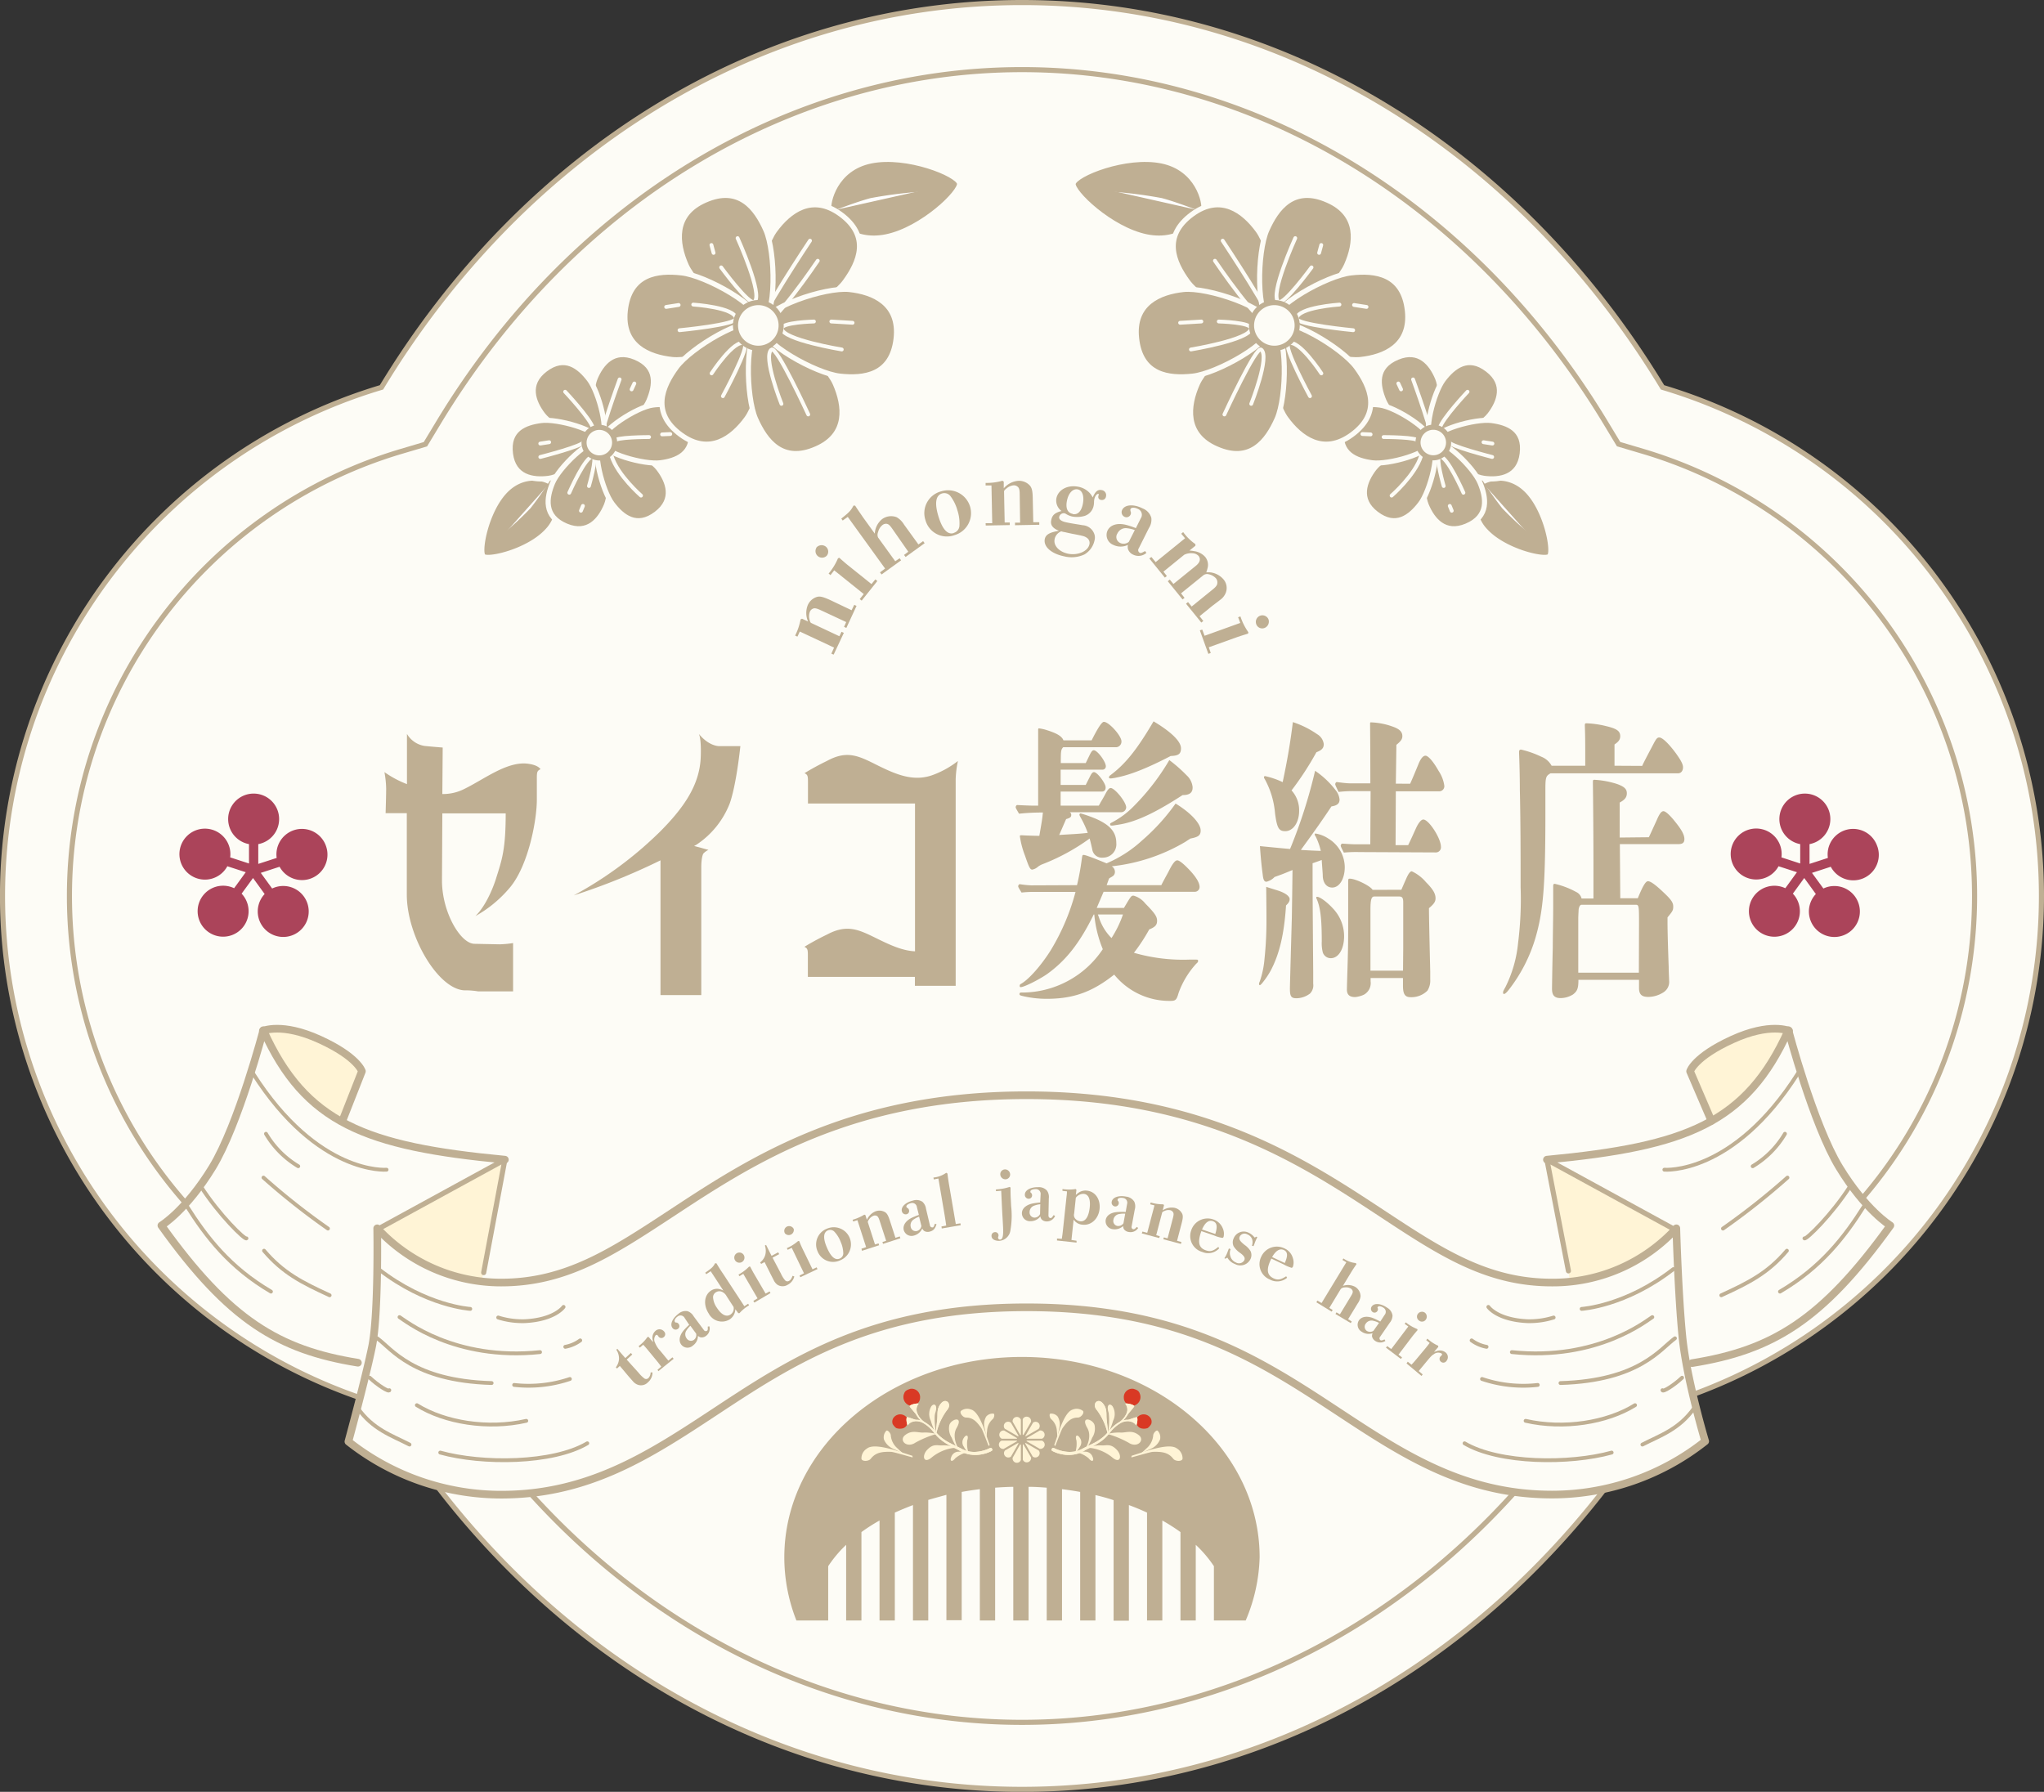 <svg xmlns="http://www.w3.org/2000/svg" viewBox="0 0 401 351.57"><rect x="0" y="0" width="401" height="351.57" fill="#333333" stroke="none"/><defs><style>.cls-1,.cls-5,.cls-7{fill:#fdfcf6;}.cls-1,.cls-10,.cls-3,.cls-5,.cls-8,.cls-9{stroke:#bfaf93;}.cls-1{stroke-miterlimit:10;}.cls-11,.cls-2{fill:#bfaf93;}.cls-2,.cls-4{stroke:#fdfcf6;}.cls-10,.cls-2,.cls-3,.cls-4,.cls-5,.cls-8,.cls-9{stroke-linecap:round;stroke-linejoin:round;}.cls-3{fill:#fff;}.cls-10,.cls-3,.cls-4{stroke-width:0.75px;}.cls-10,.cls-4,.cls-8,.cls-9{fill:none;}.cls-6{fill:#fff4d6;}.cls-8{stroke-width:1.5px;}.cls-12{fill:#d93924;}.cls-13{fill:#ab445a;}</style></defs><g id="レイヤー_2" data-name="レイヤー 2"><g id="レイヤー_1-2" data-name="レイヤー 1"><path class="cls-1" d="M400.5,175.78A104.17,104.17,0,0,0,326.16,76C298.56,30.39,252.58.5,200.5.5S102.44,30.39,74.84,76a104.15,104.15,0,0,0,0,199.59c27.6,45.6,73.58,75.49,125.66,75.49s98.06-29.89,125.66-75.49A104.18,104.18,0,0,0,400.5,175.78Z"/><path class="cls-1" d="M200.5,337.93c-45.44,0-88.21-25.86-114.42-69.16l-2.62-4.34L78.6,263a91,91,0,0,1,0-174.4l4.86-1.44,2.62-4.34c26.21-43.31,69-69.16,114.42-69.16S288.71,39.49,314.92,82.8l2.62,4.34,4.86,1.44a91,91,0,0,1,0,174.4l-4.86,1.45-2.62,4.34C288.71,312.07,245.93,337.93,200.5,337.93Z"/><path class="cls-2" d="M291.45,104.22a7.46,7.46,0,0,1-.82-9.46c.94-.86,5.49-2.26,9.17,1.71s5.11,11.81,4.17,12.68S295.13,108.19,291.45,104.22Z"/><path class="cls-3" d="M300.57,105.61a64.93,64.93,0,0,1-6.16-5.66,71.63,71.63,0,0,1-4.14-5.9"/><path class="cls-2" d="M227.93,31.58c7.08,1.44,8.53,8.12,8.23,9.61-.34,1.66-4.18,6.72-11.26,5.27S210.2,37.64,210.54,36C210.91,34.14,220.86,30.14,227.93,31.58Z"/><path class="cls-3" d="M217,37.16A88.18,88.18,0,0,1,228,38.5c3.31.86,9.07,3.18,9.07,3.18"/><path class="cls-2" d="M271.48,78.6c1.21,2.91,7.23,8.88,9.32,8s2.44-9.49,1.23-12.4-3.61-5.87-7.88-4.09C269.62,72,270.27,75.68,271.48,78.6Z"/><path class="cls-2" d="M283.18,74.45c-1.92,2.51-4.08,10.7-2.28,12.08s9.44-2.62,11.36-5.13,3.27-6.07-.41-8.88C288,69.54,285.1,71.94,283.18,74.45Z"/><path class="cls-2" d="M292.62,82.51c-3.13-.41-11.31,1.82-11.6,4.07s7,6.86,10.12,7.27,6.89-.2,7.49-4.79C299.26,84.2,295.75,82.92,292.62,82.51Z"/><path class="cls-2" d="M290.36,94.72c-1.21-2.92-7.23-8.88-9.32-8s-2.45,9.48-1.23,12.4,3.61,5.86,7.88,4.09C292.22,101.32,291.57,97.63,290.36,94.72Z"/><path class="cls-2" d="M278.66,98.86c1.92-2.5,4.08-10.7,2.28-12.07s-9.44,2.62-11.36,5.13-3.27,6.06.4,8.87C273.87,103.77,276.74,101.37,278.66,98.86Z"/><path class="cls-2" d="M269.22,90.8c3.13.41,11.3-1.82,11.6-4.06s-7-6.86-10.12-7.27-6.89.2-7.49,4.79C262.58,89.11,266.09,90.39,269.22,90.8Z"/><path class="cls-4" d="M277.22,74.44s4.4,12,3.58,12.17"/><path class="cls-4" d="M282.45,84c.45-1.82,5.46-7.14,5.46-7.14"/><path class="cls-4" d="M292.74,89.66s-8.77-2.23-8.49-3"/><path class="cls-4" d="M283.23,95.36s-1.63-5.65-.81-5.79c1.46-.26,4.68,7.11,4.68,7.11"/><path class="cls-4" d="M278.77,89.52c-1.2,3.76-5.76,7.72-5.76,7.72"/><path class="cls-4" d="M271.44,85.75s7,0,6.68.79"/><line class="cls-4" x1="268.89" y1="85.23" x2="267.28" y2="85.16"/><line class="cls-4" x1="292.79" y1="87.03" x2="291.04" y2="86.76"/><line class="cls-4" x1="284.81" y1="100.21" x2="284.42" y2="99.26"/><line class="cls-4" x1="274.87" y1="76.4" x2="274.33" y2="75.24"/><path class="cls-5" d="M278.43,88A3,3,0,1,0,280,84.07,3,3,0,0,0,278.43,88Z"/><path class="cls-2" d="M233,55.27c2.78,3.81,13.62,10.37,16.36,8.37s.22-14.64-2.57-18.45-7.31-7.25-12.89-3.17C228,46.34,230.21,51.46,233,55.27Z"/><path class="cls-2" d="M248.53,45.14c-1.9,4.32-2.16,17,.94,18.35s12.78-7.13,14.69-11.44,2.62-10-3.7-12.76C253.76,36.33,250.44,40.83,248.53,45.14Z"/><path class="cls-2" d="M265.08,53.54c-4.69.5-15.79,6.61-15.42,10s12.56,7.51,17.25,7,9.94-2.71,9.2-9.58C275.32,53.66,269.77,53,265.08,53.54Z"/><path class="cls-2" d="M266.08,72.06c-2.78-3.81-13.62-10.36-16.35-8.36s-.22,14.63,2.56,18.44,7.31,7.25,12.9,3.17C271.1,81,268.87,75.87,266.08,72.06Z"/><path class="cls-2" d="M250.54,82.2c1.91-4.32,2.17-17-.93-18.35S236.82,71,234.91,75.29s-2.62,10,3.71,12.75C245.31,91,248.63,86.51,250.54,82.2Z"/><path class="cls-2" d="M234,73.8c4.69-.51,15.79-6.61,15.43-10s-12.57-7.51-17.26-7-9.94,2.7-9.19,9.58C223.75,73.68,229.3,74.31,234,73.8Z"/><path class="cls-4" d="M239.87,47.22s10.62,15.92,9.48,16.42c-2,.88-11-12.48-11-12.48"/><path class="cls-4" d="M257.3,52.46s-5.48,7.49-6.49,6.75c-1.78-1.31,3.3-12.49,3.3-12.49"/><path class="cls-4" d="M265.47,64.79s-11.23-1.07-11.09-2.31c.24-2.19,8.4-2.72,8.4-2.72"/><path class="cls-4" d="M257,77.73s-5.35-9.86-4.21-10.36c2-.89,6.44,5.89,6.44,5.89"/><path class="cls-4" d="M240.21,81.32s6.2-13.48,7.2-12.74c1.78,1.31-1.94,10.66-1.94,10.66"/><path class="cls-4" d="M239.1,63.08s6.47.16,6.33,1.4c-.24,2.2-11.79,4.09-11.79,4.09"/><line class="cls-4" x1="235.69" y1="63.08" x2="231.52" y2="63.33"/><line class="cls-4" x1="265.64" y1="59.84" x2="268.09" y2="60.22"/><line class="cls-4" x1="259.21" y1="48.07" x2="258.79" y2="49.62"/><path class="cls-5" d="M246.38,66.48a4.48,4.48,0,1,0,1-6.26A4.49,4.49,0,0,0,246.38,66.48Z"/><path class="cls-2" d="M107.33,104.22a7.46,7.46,0,0,0,.82-9.46c-.94-.86-5.49-2.26-9.17,1.71s-5.11,11.81-4.17,12.68S103.65,108.19,107.33,104.22Z"/><path class="cls-3" d="M98.21,105.61a64.93,64.93,0,0,0,6.16-5.66,71.63,71.63,0,0,0,4.14-5.9"/><path class="cls-2" d="M170.85,31.58c-7.08,1.44-8.53,8.12-8.23,9.61.34,1.66,4.18,6.72,11.26,5.27s14.7-8.82,14.36-10.49C187.87,34.14,177.92,30.14,170.85,31.58Z"/><path class="cls-3" d="M181.81,37.16a88.18,88.18,0,0,0-11.07,1.34c-3.31.86-9.07,3.18-9.07,3.18"/><path class="cls-2" d="M127.3,78.6c-1.21,2.91-7.23,8.88-9.32,8s-2.45-9.49-1.23-12.4,3.61-5.87,7.88-4.09C129.16,72,128.51,75.68,127.3,78.6Z"/><path class="cls-2" d="M115.6,74.45c1.92,2.51,4.08,10.7,2.28,12.08s-9.44-2.62-11.36-5.13-3.27-6.07.4-8.88C110.81,69.54,113.68,71.94,115.6,74.45Z"/><path class="cls-2" d="M106.16,82.51c3.13-.41,11.3,1.82,11.6,4.07s-7,6.86-10.12,7.27-6.89-.2-7.49-4.79C99.52,84.2,103,82.92,106.16,82.51Z"/><path class="cls-2" d="M108.42,94.72c1.21-2.92,7.23-8.88,9.32-8s2.45,9.48,1.23,12.4-3.61,5.86-7.88,4.09C106.56,101.32,107.21,97.63,108.42,94.72Z"/><path class="cls-2" d="M120.12,98.86c-1.92-2.5-4.08-10.7-2.28-12.07s9.44,2.62,11.36,5.13,3.27,6.06-.41,8.87C124.9,103.77,122,101.37,120.12,98.86Z"/><path class="cls-2" d="M129.56,90.8c-3.13.41-11.31-1.82-11.6-4.06s7-6.86,10.12-7.27,6.89.2,7.49,4.79C136.2,89.11,132.69,90.39,129.56,90.8Z"/><path class="cls-4" d="M121.56,74.44s-4.41,12-3.58,12.17"/><path class="cls-4" d="M116.33,84c-.45-1.82-5.46-7.14-5.46-7.14"/><path class="cls-4" d="M106,89.66s8.77-2.23,8.48-3"/><path class="cls-4" d="M115.54,95.36s1.64-5.65.82-5.79c-1.46-.26-4.68,7.11-4.68,7.11"/><path class="cls-4" d="M120,89.52c1.2,3.76,5.76,7.72,5.76,7.72"/><path class="cls-4" d="M127.34,85.75s-7,0-6.68.79"/><line class="cls-4" x1="129.89" y1="85.23" x2="131.5" y2="85.16"/><line class="cls-4" x1="105.99" y1="87.03" x2="107.74" y2="86.76"/><line class="cls-4" x1="113.97" y1="100.21" x2="114.36" y2="99.26"/><line class="cls-4" x1="123.91" y1="76.4" x2="124.45" y2="75.24"/><path class="cls-5" d="M120.35,88a3,3,0,1,1-1.61-3.92A3,3,0,0,1,120.35,88Z"/><path class="cls-2" d="M165.79,55.27c-2.78,3.81-13.62,10.37-16.36,8.37S149.21,49,152,45.19s7.31-7.25,12.89-3.17C170.8,46.34,168.57,51.46,165.79,55.27Z"/><path class="cls-2" d="M150.25,45.14c1.9,4.32,2.16,17-.94,18.35s-12.78-7.13-14.69-11.44-2.62-10,3.7-12.76C145,36.33,148.34,40.83,150.25,45.14Z"/><path class="cls-2" d="M133.7,53.54c4.69.5,15.79,6.61,15.42,10s-12.56,7.51-17.25,7-9.94-2.71-9.2-9.58C123.46,53.66,129,53,133.7,53.54Z"/><path class="cls-2" d="M132.7,72.06c2.78-3.81,13.62-10.36,16.35-8.36s.22,14.63-2.56,18.44-7.31,7.25-12.9,3.17C127.68,81,129.91,75.87,132.7,72.06Z"/><path class="cls-2" d="M148.24,82.2c-1.91-4.32-2.17-17,.93-18.35S162,71,163.87,75.29s2.62,10-3.71,12.75C153.47,91,150.15,86.51,148.24,82.2Z"/><path class="cls-2" d="M164.79,73.8c-4.69-.51-15.79-6.61-15.43-10s12.57-7.51,17.26-7,9.93,2.7,9.19,9.58C175,73.68,169.48,74.31,164.79,73.8Z"/><path class="cls-4" d="M158.91,47.22s-10.62,15.92-9.48,16.42c2,.88,11-12.48,11-12.48"/><path class="cls-4" d="M141.48,52.46S147,60,148,59.21c1.77-1.31-3.3-12.49-3.3-12.49"/><path class="cls-4" d="M133.31,64.79s11.23-1.07,11.09-2.31c-.24-2.19-8.4-2.72-8.4-2.72"/><path class="cls-4" d="M141.82,77.73s5.36-9.86,4.21-10.36c-2-.89-6.43,5.89-6.43,5.89"/><path class="cls-4" d="M158.57,81.32s-6.2-13.48-7.21-12.74c-1.77,1.31,1.95,10.66,1.95,10.66"/><path class="cls-4" d="M159.68,63.08s-6.47.16-6.33,1.4c.24,2.2,11.79,4.09,11.79,4.09"/><line class="cls-4" x1="163.09" y1="63.08" x2="167.26" y2="63.33"/><line class="cls-4" x1="133.14" y1="59.84" x2="130.69" y2="60.22"/><line class="cls-4" x1="139.57" y1="48.07" x2="139.99" y2="49.62"/><path class="cls-5" d="M152.4,66.48a4.48,4.48,0,1,1-1-6.26A4.49,4.49,0,0,1,152.4,66.48Z"/><path class="cls-6" d="M65.79,222.66,71,210.19s-.83-2.83-8.27-6.23-11.16-1.7-11.16-1.7,1.54,7.19,6,12C62.58,219.73,65.79,222.66,65.79,222.66Z"/><path class="cls-7" d="M51.66,202.13s-4.85,18.48-10,26.92-10,11.4-10,11.4C48,263.26,59,266.91,82.13,268.7l16.92-41.17C71.74,224.94,59.88,220.38,51.66,202.13Z"/><polygon class="cls-6" points="74.03 241.21 79.03 283.33 87.39 288.7 99.05 227.53 74.03 241.21"/><path class="cls-6" d="M336.74,222.66l-5.17-12.47s.83-2.83,8.27-6.23,11.15-1.7,11.15-1.7-1.53,7.19-6,12C340,219.73,336.74,222.66,336.74,222.66Z"/><path class="cls-7" d="M350.86,202.13s4.86,18.48,10,26.92,10,11.4,10,11.4c-16.43,22.81-27.38,26.46-50.54,28.25l-16.92-41.17C330.79,224.94,342.65,220.38,350.86,202.13Z"/><polygon class="cls-6" points="328.5 241.21 323.49 283.33 315.14 288.7 303.48 227.53 328.5 241.21"/><path class="cls-7" d="M304.48,293.24c-17.24,0-29.24-7.9-41.93-16.26-15.3-10.07-31.12-20.48-61.14-20.48S155.57,266.91,140.27,277c-12.69,8.36-24.69,16.26-41.92,16.26a48.39,48.39,0,0,1-30-10.42S71.71,270.5,73,264.17,74,241,74,241a33.06,33.06,0,0,0,24.33,10.64c12.75,0,21.81-6,33.29-13.53,15.71-10.34,35.26-23.22,69.77-23.22s54.06,12.88,69.77,23.22c11.48,7.56,20.54,13.53,33.3,13.53A32.86,32.86,0,0,0,328.87,241s.36,13,1.2,21.36,4.46,20.42,4.46,20.42A48.42,48.42,0,0,1,304.48,293.24Z"/><path class="cls-8" d="M67.17,219.92,71,210.19s-.83-2.83-8.27-6.23-11.16-1.7-11.16-1.7"/><path class="cls-8" d="M99.05,227.53c-27.31-2.59-39.17-7.15-47.39-25.4,0,0-4.85,18.48-10,26.92s-10,11.4-10,11.4C44.92,259,54.64,264.86,70.22,267.37"/><polyline class="cls-9" points="94.89 249.69 99.05 227.53 74.03 241.21"/><path class="cls-8" d="M335.75,219.92l-4.18-9.73s.83-2.83,8.27-6.23,11.15-1.7,11.15-1.7"/><path class="cls-8" d="M303.48,227.53c27.31-2.59,39.17-7.15,47.38-25.4,0,0,4.86,18.48,10,26.92s10,11.4,10,11.4c-13.41,18.63-23.17,24.48-38.91,27"/><polyline class="cls-9" points="307.7 249.35 303.48 227.53 328.5 241.21"/><path class="cls-8" d="M304.48,293.24c-17.24,0-29.24-7.9-41.93-16.26-15.3-10.07-31.12-20.48-61.14-20.48S155.57,266.91,140.27,277c-12.69,8.36-24.69,16.26-41.92,16.26a48.39,48.39,0,0,1-30-10.42S71.71,270.5,73,264.17,74,241,74,241a33.06,33.06,0,0,0,24.33,10.64c12.75,0,21.81-6,33.29-13.53,15.71-10.34,35.26-23.22,69.77-23.22s54.06,12.88,69.77,23.22c11.48,7.56,20.54,13.53,33.3,13.53A32.86,32.86,0,0,0,328.87,241s.36,13,1.2,21.36,4.46,20.42,4.46,20.42A48.42,48.42,0,0,1,304.48,293.24Z"/><path class="cls-10" d="M51.8,245.39c3.71,4.36,7.39,6.24,12.87,8.75"/><path class="cls-10" d="M39.35,232.7c3.65,5.7,8.71,10.6,9,10.27"/><path class="cls-10" d="M49.61,210.57c12.77,20.08,26.23,18.93,26.23,18.93"/><path class="cls-10" d="M51.69,231.05a137.35,137.35,0,0,0,12.65,10"/><path class="cls-10" d="M52.18,222.45a18.23,18.23,0,0,0,6.33,6.37"/><path class="cls-10" d="M36.61,236.58c3.88,6.15,8.44,12.08,16.55,16.84"/><path class="cls-10" d="M86.37,285c8.21,2.28,22.06,2.19,28.85-1.82"/><path class="cls-10" d="M97.74,258.5a15.82,15.82,0,0,0,5.2.72c5.91-.29,7.62-2.8,7.62-2.8"/><path class="cls-10" d="M100.87,271.73a25.32,25.32,0,0,0,10.93-1.17"/><path class="cls-10" d="M110.9,264.25a7.11,7.11,0,0,0,2.93-1.26"/><path class="cls-10" d="M81.78,275.7c5.5,3.41,13.94,4.78,21.47,3.07"/><path class="cls-10" d="M72.53,270.31c1.57,1.48,3.78,2.88,3.85,2.45"/><path class="cls-10" d="M74.26,249c9.36,7.3,18,7.81,18,7.81"/><path class="cls-10" d="M74,262.58c2.86,2.05,6.94,8.32,22.45,8.78"/><path class="cls-10" d="M78.38,258.42c1,.58,10.75,8.62,27.57,6.87"/><path class="cls-10" d="M70.15,276.23c3,4.25,6.72,5.41,10.19,7.2"/><path class="cls-10" d="M316.18,285c-8.21,2.28-22.06,2.19-28.86-1.82"/><path class="cls-10" d="M304.8,258.5a15.79,15.79,0,0,1-5.19.72c-5.91-.29-7.62-2.8-7.62-2.8"/><path class="cls-10" d="M301.68,271.73a25.28,25.28,0,0,1-10.93-1.17"/><path class="cls-10" d="M291.64,264.25a7.11,7.11,0,0,1-2.93-1.26"/><path class="cls-10" d="M320.77,275.7c-5.5,3.41-13.94,4.78-21.47,3.07"/><path class="cls-10" d="M330,270.31c-1.57,1.48-3.79,2.88-3.85,2.45"/><path class="cls-10" d="M328.29,249c-9.36,7.3-18,7.81-18,7.81"/><path class="cls-10" d="M328.6,262.58c-2.86,2.05-7,8.32-22.46,8.78"/><path class="cls-10" d="M324.16,258.42c-1,.58-10.75,8.62-27.56,6.87"/><path class="cls-10" d="M332.4,276.23c-3,4.25-6.72,5.41-10.19,7.2"/><path class="cls-10" d="M350.56,245.39c-3.71,4.36-7.39,6.24-12.87,8.75"/><path class="cls-10" d="M363,232.7c-3.65,5.7-8.72,10.6-9,10.27"/><path class="cls-10" d="M352.75,210.57C340,230.65,326.52,229.5,326.52,229.5"/><path class="cls-10" d="M350.67,231.05a138.7,138.7,0,0,1-12.65,10"/><path class="cls-10" d="M350.18,222.45a18.23,18.23,0,0,1-6.33,6.37"/><path class="cls-10" d="M365.75,236.58c-3.88,6.15-8.44,12.08-16.55,16.84"/><path class="cls-11" d="M79.84,144a4.91,4.91,0,0,0,3.47,2.36s2.07.2,3.54.31l-.07,9.12a9.21,9.21,0,0,0,4.32-1c3.78-1.85,7.9-5.08,11.81-5,0,0,2.41.06,3.13,1.13-.65.31-.72.57-.72,1.7h0v4.25c0,4.15-1.67,12.82-5.17,17.13a24.16,24.16,0,0,1-6.88,5.74c2.56-2.51,4-7.23,4-7.23,1.19-3.79,1.94-5.74,1.94-12.92H86.78l-.07,13.18c0,6.2,3.61,12.36,6.36,12.41l4.94.1a19.76,19.76,0,0,0,2.65-.25v9.48H93.79a14.52,14.52,0,0,0-2.62-.2c-5.21-.16-11.36-10.62-11.36-18.77v-16H75.65c.11-3.49.11-4.82.11-4.82a19.72,19.72,0,0,0-.34-3.23,20.17,20.17,0,0,0,4.42,2.36Z"/><path class="cls-11" d="M141,146.39h4.25c-.95,8.61-2.14,11.38-2.14,11.38a17.18,17.18,0,0,1-6.46,7.95,4.3,4.3,0,0,1-.48.26l2.82.77a3.2,3.2,0,0,0-1,.72s-.41.56-.41,2.77v25h-8V168.8a125.84,125.84,0,0,1-17,6.87,74.91,74.91,0,0,0,16.87-12.46c5-5,7.66-9.28,8-14.21,0,0,.24-3.74-.34-5C139.06,146.39,141,146.39,141,146.39Z"/><path class="cls-11" d="M172.2,150.18c3.74,1.85,7.18,3.29,11,1.8a18.2,18.2,0,0,0,4.73-2.67,20.13,20.13,0,0,0-.44,3.54c0,.41,0,.77,0,1.08v39.49h-8v-1.75h-21v-3.38c0-1.85.07-2.16-.68-2.52,2.15-1.33,4.42-2.4,4.42-2.4,4.05-2.16,6.33-.93,10,.87,2.52,1.23,4.86,2.3,7.28,2.41v-29h-21v-3.38c0-1.9.07-2.21-.68-2.57,2.15-1.33,4.42-2.41,4.42-2.41C166.24,147.11,168.52,148.34,172.2,150.18Z"/><path class="cls-11" d="M215.55,158.07a3.91,3.91,0,0,0,.34-.59c.35-.58.66-1.11,1-1.76.5-.94.78-1.11,1-1.11.81,0,3.05,2.75,3.05,3.81a1,1,0,0,1-1.08.94h-10a.58.58,0,0,1,.3.53c0,.41-.19.58-1,.82-.16.35-.16.35-1.36,3.11l3-.18c.89-.06,1.71-.12,2.6-.23a19.63,19.63,0,0,0-1.32-2.88c-.27-.47-.31-.58-.31-.7a.26.26,0,0,1,.23-.24,26.81,26.81,0,0,1,3,1.06c2.79,1.23,4,2.64,4,4.75a2.61,2.61,0,0,1-2.59,2.87,1.91,1.91,0,0,1-2.13-1.64c-.2-.94-.43-1.82-.51-2.11a40.7,40.7,0,0,1-9.4,5.1,3.75,3.75,0,0,0-.78.47,2.27,2.27,0,0,1-1.08.53c-.43,0-.66-.53-1.43-2.76a17.09,17.09,0,0,1-1-3.81c0-.12.08-.17.31-.17l1,.05c1.82.06,1.82.06,2.51.06.55-3.16.55-3.16.7-4.57a43.13,43.13,0,0,0-4.68.23c-.62-1.05-.66-1.17-.66-1.29s.12-.41.31-.41c1.12.06,2.52.12,3.21.12h.89v-5.75c0-5.86,0-7.8,0-9,0-.3,0-.41.16-.41a8,8,0,0,1,1.55.35c1.89.59,2.94,1.17,3.25,2h5.53c1.2-2.4,2-3.63,2.4-3.63,1,0,3.45,2.75,3.45,3.81a1.11,1.11,0,0,1-1,1.17H208.58c-.43.47-.47.7-.47,3.11H213l.66-1.35c.42-.88.62-1.17.93-1.17.69,0,2.36,2.23,2.36,3.16a.65.65,0,0,1-.7.65h-8.17v3H213c.39-.76.62-1.23.89-1.76s.47-.76.74-.76c.62,0,2.28,2.17,2.28,3,0,.53-.27.82-.74.82h-8.09v2.76Zm-4.26,15.6a48,48,0,0,0,.89-4.75c.15-1.12.15-1.18.42-1.18s1.2.3,4.49,1.65a24.3,24.3,0,0,0,7-4.52,40.12,40.12,0,0,0,6.54-7.21c3,1.82,4.92,3.93,4.92,5.28,0,.94-.43,1.29-2,1.58-.46.29-.81.53-1,.65a35.78,35.78,0,0,1-14.44,4.8,1.28,1.28,0,0,1,.62,1.12,1,1,0,0,1-.42.82c-.12.06-.27.18-.39.24a1.58,1.58,0,0,0-.35.23l-.46,1.29h10.72c.27-.53.27-.53.58-1.11.5-.94.62-1.12.89-1.65.73-1.46,1.24-2.11,1.66-2.11s1.36.76,2.71,2.23c1.09,1.23,1.67,2.23,1.67,3a.94.94,0,0,1-.85.94H216.51c-1,2.35-1,2.35-1.35,3.17h5.34c1.43-2.41,1.43-2.41,1.9-2.41a4.49,4.49,0,0,1,2.28,1.53c1.9,1.93,2.32,2.58,2.32,3.4s-.38,1.23-1.54,1.7a35.11,35.11,0,0,1-3,4.58,34.75,34.75,0,0,0,10.88,1.34h1.16c.47,0,.54,0,.54.24s0,.23-.38.59a16.91,16.91,0,0,0-3.45,5.74c-.38,1.35-.58,1.53-1.62,1.53a13.93,13.93,0,0,1-11-5.16c-4.29,3.4-8,4.75-13.23,4.75a20.34,20.34,0,0,1-4.92-.59c-.39-.12-.43-.17-.43-.35a.27.27,0,0,1,.28-.29h.23a19.06,19.06,0,0,0,15.83-8.51,23.35,23.35,0,0,1-1.67-6.8h-.11c-2.75,5.63-5.5,9.09-9.21,11.73-1.63,1.11-4.46,2.52-5.11,2.52-.12,0-.2-.06-.2-.23s0-.3.35-.47c1.55-.94,3.87-3.58,5.69-6.46A43.42,43.42,0,0,0,211,175H203.2a21.7,21.7,0,0,0-2.79.12c-.62-1-.66-1.12-.66-1.23s.12-.41.31-.41a20.28,20.28,0,0,0,2.21.23Zm4.1,5.75.31.88a10,10,0,0,0,2.36,3.75,21.27,21.27,0,0,0,2.25-4.63Zm14.28-31.09c-4.64,2.41-7.93,3.7-10.6,4.22a5.08,5.08,0,0,1-.66.12,2.37,2.37,0,0,1-.5.06c-.23,0-.35-.06-.35-.18a.5.5,0,0,1,.23-.41c2.9-2.17,5.15-4.86,8.52-10.61,3.44,2.05,5.38,3.93,5.38,5.28C231.69,147.92,231.22,148.27,229.67,148.33ZM232,156c-5.42,3.52-9.18,5.28-12.55,5.8l-.77.12a2.71,2.71,0,0,1-.58.06c-.23,0-.31-.06-.31-.23s0-.18.19-.3a17,17,0,0,0,4.57-3.4,45,45,0,0,0,6.85-8.92,28.76,28.76,0,0,1,3.41,3,3.6,3.6,0,0,1,1.16,2.29C234,155.43,233.51,156,232,156Z"/><path class="cls-11" d="M252.3,177.65c-.37,5.63-1.28,9.5-3,12.77a15.78,15.78,0,0,1-1.72,2.52c-.19.23-.35.35-.43.35s-.15-.12-.15-.24a1,1,0,0,1,.12-.41,17.77,17.77,0,0,0,.95-4.45,72.24,72.24,0,0,0,.39-7.8c0-1.11,0-1.52-.05-6.39.5.17.5.17,2.24.71,1.51.48,2.36,1.13,2.36,1.71C253,176.83,252.85,177.13,252.3,177.65Zm-2.25-5.58a3.23,3.23,0,0,1-1.59.93c-.43,0-.62-.36-.73-1.35-.26-1.94-.41-3.58-.55-5.64q4.75.47,5.91.56A99.48,99.48,0,0,0,258,151.23a17.18,17.18,0,0,1,4,3.77,3.38,3.38,0,0,1,.8,1.88c0,.77-.47,1.17-1.59,1.34-1.84,2.75-2.85,4.21-6,8.54,2.09.12,2.09.12,3.91.19a13,13,0,0,0-1-2.82c-.19-.29-.19-.29-.19-.41s0-.18.19-.17a6.29,6.29,0,0,1,2.51,1,6.61,6.61,0,0,1,3.19,5.59c0,2.22-1,4-2.46,4-1.09,0-1.78-.89-1.85-2.18,0-.59-.11-1.64-.21-3.23-.47.18-1.44.53-1.79.64,0,6,0,6,.12,21.58V193a2.29,2.29,0,0,1-.62,1.93,4.46,4.46,0,0,1-2.64.93c-1.08,0-1.32-.36-1.31-2,0-.23.1-4,.38-13.89,0-.18.06-3.29.13-9.27-.55.23-1.24.52-2.14.87Zm8.21-24.48a59.58,59.58,0,0,1-4.88,7.49,5.77,5.77,0,0,1,1.49,4c0,2.29-1.18,4-2.73,4-1.27,0-1.62-.65-2-3.52a16.72,16.72,0,0,0-2.05-6.76.48.48,0,0,1-.12-.29.22.22,0,0,1,.2-.24,15.93,15.93,0,0,1,3.47,1.19c.87-4.1,1.47-7.5,2-11.78a18.4,18.4,0,0,1,4.78,2.38A2.6,2.6,0,0,1,259.7,146C259.7,146.78,259.31,147.19,258.26,147.59ZM261.08,188a1.63,1.63,0,0,1-1.62-1.36,7.25,7.25,0,0,1-.15-1.93c0-4.46-.27-6.69-1-8.34a.47.47,0,0,1-.08-.29c0-.12.08-.12.16-.12.58,0,2,1.07,3.08,2.25a7.9,7.9,0,0,1,2.22,5.64C263.64,186.27,262.59,188,261.08,188Zm15.57-34.23c.32-.71.87-2,1.61-3.81.47-1.17.94-1.69,1.4-1.69s1.39.89,2.58,3a6.92,6.92,0,0,1,1.11,2.88,1,1,0,0,1-1,1.11l-8.51,0-.05,10.56h2.47c.4-.82.75-1.58,1.57-3.4.47-1,1-1.63,1.4-1.63,1.08,0,3.47,3.71,3.46,5.35a1,1,0,0,1-1,1.11l-15.05-.07a25.4,25.4,0,0,0-3,.1c-.58-1.12-.61-1.24-.61-1.35s.11-.41.31-.41c.85.06,1.89.13,2.44.13h3.05l.06-10.43-3.29,0a25,25,0,0,0-3,.16c-.61-1.29-.65-1.41-.65-1.53s.12-.41.32-.41c.85.12,1.89.24,2.43.25l4.14,0q0-5.81-.05-11.61c0-.3,0-.36.19-.35a13.89,13.89,0,0,1,4.68,1c1,.42,1.47.95,1.46,1.71,0,.59-.31,1-1.17,1.7l-.11,7.62Zm-1.73,20.81c.24-.53.47-1.11,1-2.28.39-.88.74-1.35,1.05-1.35a8.08,8.08,0,0,1,2.78,2.13c1.35,1.36,1.89,2.24,1.88,3.18,0,.64-.31,1.11-1.29,1.93,0,1.46.09,5.8.25,12.43,0,1.23,0,1.47,0,1.58a3.68,3.68,0,0,1-.55,2.17,4.45,4.45,0,0,1-3.3,1.28c-1.12,0-1.5-.6-1.5-2.3v-1.46l-6.35,0v.65a2.59,2.59,0,0,1-1.33,2.63,5.42,5.42,0,0,1-1.7.46c-1.13,0-1.63-.48-1.62-1.53.05-2.29.14-4.52.19-6.81.05-1.81.05-3.16.06-4.74,0-3.29,0-6.93,0-8.51v-.82c0-.71,0-.82.31-.82,1.16,0,4.06,1.43,4.48,2.19Zm.37,11.44c0-3,0-8,0-9,0-.82-.19-1.12-.77-1.12l-4.92,0c-.54,0-.73.64-.74,2.4,0,4.05,0,9.1,0,12.15l6.39,0Z"/><path class="cls-11" d="M322.17,150.27c.34-.77,1-2,2.2-4.28.58-1.12.78-1.29,1.16-1.29.58,0,1.78,1.11,3.22,3.05,1,1.4,1.43,2.16,1.43,2.81s-.35,1.17-1,1.17h-25c-.89.53-1,.71-1,3.29v4.57c0,14-.39,19.07-1.94,24.4A30.74,30.74,0,0,1,296,194.2c-.46.59-.77.82-.93.82s-.19-.12-.19-.29,0-.24.46-1.06a24.65,24.65,0,0,0,2.48-8.62,68.63,68.63,0,0,0,.5-11c0-5.34,0-12.61-.15-19.06,0-2.41-.08-5.63-.16-7.45,0-.29.12-.47.39-.47a19,19,0,0,1,4,1.41,3.87,3.87,0,0,1,2,1.76H311c0-4.46,0-5.63-.08-7.92,0-.35.08-.41.31-.41a19.11,19.11,0,0,1,4,.59c1.93.47,2.63.93,2.63,1.93,0,.65-.27,1.06-1.12,1.64l0,4.17Zm1.31,14c.39-.83.39-.83,1.59-3.46.54-1.24.89-1.65,1.28-1.65s1.24.71,2.51,2.35c1.12,1.41,1.59,2.35,1.59,3.11s-.39,1-1.24,1H317.79l.08,10.62h3.44c1-2.46,1.55-3.34,2-3.34s1.31.53,3.09,2.23c1.55,1.46,1.86,2,1.86,2.75s-.15.94-1.12,2.11v1.12c0,1.7.12,5.57.23,8.62,0,1,.08,2.17.08,2.64a2.41,2.41,0,0,1-1.05,2.29,5.63,5.63,0,0,1-3,.94c-1.31,0-1.85-.47-1.85-1.76v-1.59H309.66c0,1.7-.23,2.23-1.08,2.88a4.74,4.74,0,0,1-2.4.7c-1.2,0-1.7-.53-1.7-1.82,0-.29.07-5.1.15-8.09,0-2.29.08-5.57.08-8,0-1.46,0-2.75,0-3.81v-.23c0-.36.08-.47.31-.47A16.12,16.12,0,0,1,309.2,175a1.92,1.92,0,0,1,1.08,1.29h2.33c0-3.11,0-4,0-6.69,0-4.86-.07-13.6-.11-15.77v-.24c0-.53,0-.59.35-.59a17.68,17.68,0,0,1,4.41.83c1.43.52,1.9,1,1.9,1.81s-.43,1.3-1.4,1.82v6.87Zm-1.93,17.06c0-3.46,0-3.81-.62-3.81H310.28c-.31,0-.5.41-.58.94,0,.23-.07,1.17-.07,1.82l0,10.56h11.89Z"/><path class="cls-11" d="M247.12,305.55c0-21.71-20.88-39.31-46.63-39.31s-46.62,17.6-46.62,39.31a33.79,33.79,0,0,0,2.37,12.39h6.24V307.29A23.79,23.79,0,0,1,166,303.1v14.84h3V300.6a34.75,34.75,0,0,1,3.55-2.27v19.61h3V296.78c1.15-.53,2.33-1,3.56-1.48v22.64h3V294.29c1.16-.35,2.35-.66,3.56-1v24.6h3V292.72c1.17-.21,2.35-.39,3.56-.54v25.76h3V291.89c1.17-.09,2.36-.15,3.56-.17v26.22h3V291.72c1.21,0,2.39.08,3.56.17v26.05h3V292.18c1.21.15,2.4.33,3.56.54v25.22h3v-24.6c1.22.29,2.4.6,3.56,1v23.65h3V295.3c1.23.45,2.42.95,3.56,1.48v21.16h3V298.33a36,36,0,0,1,3.56,2.27v17.34h3V303.1a23.79,23.79,0,0,1,3.56,4.19v10.65h6.24A33.8,33.8,0,0,0,247.12,305.55Z"/><path class="cls-12" d="M175.44,278a1.32,1.32,0,0,0-.36,1.21c0,.31.68,1,.8,1a2.18,2.18,0,0,0,1.34,0,1.3,1.3,0,0,0,.79-.88,1.39,1.39,0,0,0,0-1,.8.8,0,0,0-.22-.32A1.62,1.62,0,0,0,175.44,278Z"/><path class="cls-12" d="M177.4,273.37c.2-.63.88-.75,1.16-.87a1.65,1.65,0,0,1,1.94,1.8,1.47,1.47,0,0,1-.62,1.16,1.68,1.68,0,0,1-1.06.38.84.84,0,0,1-.42-.1A1.73,1.73,0,0,1,177.4,273.37Z"/><path class="cls-6" d="M183.63,281.11s-.51-2.84-.14-3.92c.53-1.55-.23-2-.79-1.25a2.94,2.94,0,0,0-.09,2.82,11.67,11.67,0,0,0,.83,2.15C183.68,281.27,183.63,281.11,183.63,281.11Z"/><path class="cls-6" d="M183.43,281.43a19.35,19.35,0,0,0-3.87,1.64c-1.7,1.12-3.26-.49-2-1.49s2.31-.54,3.4-.5a9.17,9.17,0,0,1,2.54.21C184.16,281.53,183.43,281.43,183.43,281.43Z"/><path class="cls-6" d="M183.75,281a12,12,0,0,1,2-4.28c1.12-1.22-.13-2.51-1.09-1.42s-.67,2.11-.79,3.18-.13,1.4-.28,2.39C183.52,281.56,183.75,281,183.75,281Z"/><path class="cls-6" d="M183.75,281a12,12,0,0,1,2-4.28c1.12-1.22-.13-2.51-1.09-1.42s-.67,2.11-.79,3.18-.13,1.4-.28,2.39C183.52,281.56,183.75,281,183.75,281Z"/><path class="cls-6" d="M187,284.1a8.54,8.54,0,0,0-4.22,1.86c-1.58,1.34-2-.32-.87-1.51s1.87-.85,2.84-.85a7.23,7.23,0,0,1,2.51.29C187.81,284.14,187,284.1,187,284.1Z"/><path class="cls-6" d="M187.83,283.83s-1.1-2-.17-3.64c1.45-2.49-1.07-1.8-1.41-.6a3.31,3.31,0,0,0,.47,2.51,8.76,8.76,0,0,0,1.07,2C188.15,284.51,187.83,283.83,187.83,283.83Z"/><path class="cls-6" d="M190,285a5.39,5.39,0,0,1-.24-2.38c.36-1.13-.25-1.19-.66-.52a1.5,1.5,0,0,0,0,1.78,4.08,4.08,0,0,0,.72,1C190.09,285.05,190,285,190,285Z"/><path class="cls-6" d="M189.56,285a5.55,5.55,0,0,0-2.14,1.11c-.76.94-1.13.45-.78-.28a1.49,1.49,0,0,1,1.51-1,4.07,4.07,0,0,1,1.28,0C189.65,285,189.56,285,189.56,285Z"/><path class="cls-6" d="M194.6,284.23a.29.29,0,0,0-.38-.12h0a7.14,7.14,0,0,1-.94.39,7,7,0,0,1-1,.26,6.07,6.07,0,0,1-2,.05,4.89,4.89,0,0,1-1-.26,8.76,8.76,0,0,1-.93-.45c-.65-.33-1.29-.62-1.92-.94a9.77,9.77,0,0,1-1.76-1.13,6.39,6.39,0,0,1-.76-.71l-.35-.39c-.11-.14-.23-.28-.35-.41a8,8,0,0,0-1.65-1.41l-.22-.13,0,0a3.84,3.84,0,0,1-1.38-1.71,1.77,1.77,0,0,1,.21-1.78c.26-.33-2,.11-1.67.51.47.65,1.13,1.33,1.26,1.58a5.65,5.65,0,0,0,.83,1.1,3.35,3.35,0,0,0-.55-.11l-.28,0c-.29,0-1-.34-1.72-.51-.42-.1-.09,1.83.11,1.52s.59-.64,1.45-.74a3,3,0,0,1,1.51.36l.33.2a7.29,7.29,0,0,1,1.55,1.39c.11.13.23.27.33.41s.24.27.35.41a8.22,8.22,0,0,0,.79.77,10.84,10.84,0,0,0,1.8,1.2c.64.34,1.28.64,1.9,1a9.94,9.94,0,0,0,1,.49,5.18,5.18,0,0,0,1.07.3,6.62,6.62,0,0,0,2.22,0,7.94,7.94,0,0,0,1.07-.26,7,7,0,0,0,1-.42h0A.29.29,0,0,0,194.6,284.23Z"/><path class="cls-6" d="M194.6,284.23a.29.29,0,0,0-.38-.12h0a7.14,7.14,0,0,1-.94.39,7,7,0,0,1-1,.26,6.07,6.07,0,0,1-2,.05,4.89,4.89,0,0,1-1-.26,8.76,8.76,0,0,1-.93-.45c-.65-.33-1.29-.62-1.92-.94a9.77,9.77,0,0,1-1.76-1.13,6.39,6.39,0,0,1-.76-.71l-.35-.39c-.11-.14-.23-.28-.35-.41a8,8,0,0,0-1.65-1.41l-.22-.13,0,0a3.84,3.84,0,0,1-1.38-1.71,1.77,1.77,0,0,1,.21-1.78c.26-.33-2,.11-1.67.51.47.65,1.13,1.33,1.26,1.58a5.65,5.65,0,0,0,.83,1.1,3.35,3.35,0,0,0-.55-.11l-.28,0c-.29,0-1-.34-1.72-.51-.42-.1-.09,1.83.11,1.52s.59-.64,1.45-.74a3,3,0,0,1,1.51.36l.33.2a7.29,7.29,0,0,1,1.55,1.39c.11.13.23.27.33.41s.24.27.35.41a8.22,8.22,0,0,0,.79.77,10.84,10.84,0,0,0,1.8,1.2c.64.34,1.28.64,1.9,1a9.94,9.94,0,0,0,1,.49,5.18,5.18,0,0,0,1.07.3,6.62,6.62,0,0,0,2.22,0,7.94,7.94,0,0,0,1.07-.26,7,7,0,0,0,1-.42h0A.29.29,0,0,0,194.6,284.23Z"/><path class="cls-6" d="M200.15,281.55l.13,0v-3a.85.85,0,0,0-1-.52.84.84,0,0,0-.62.91Z"/><path class="cls-6" d="M199.73,281.83a.47.47,0,0,1,.1-.1l-1.48-2.56a.84.84,0,0,0-1.22,1.15Z"/><path class="cls-6" d="M196.51,282.28h3a.5.5,0,0,1,0-.13L197,280.67a.85.85,0,0,0-.47,1.61Z"/><path class="cls-6" d="M200.78,281.55l1.48-2.56a.84.84,0,0,0-.62-1,.83.83,0,0,0-1,.47v3Z"/><path class="cls-6" d="M201.2,281.83l2.56-1.48a.86.86,0,0,0,0-1.14h0a.84.84,0,0,0-1.09-.09l-1.51,2.61Z"/><path class="cls-6" d="M201.42,282.28h3a.84.84,0,0,0,.49-1h0a.85.85,0,0,0-.9-.62l-2.61,1.51Z"/><path class="cls-6" d="M204.41,282.66h-3l0,.12,2.58,1.49a.86.86,0,0,0,.94-.61h0A.85.85,0,0,0,204.41,282.66Z"/><path class="cls-6" d="M199.51,282.66h-3a.84.84,0,0,0,.4,1.62l2.6-1.5A.56.56,0,0,1,199.51,282.66Z"/><path class="cls-6" d="M201.2,283.11l-.09.09,1.49,2.58a.84.84,0,0,0,1.12-.07.85.85,0,0,0,.07-1.11Z"/><path class="cls-6" d="M200.78,283.39l-.12,0v3a.83.83,0,0,0,1,.5h0a.85.85,0,0,0,.62-.92Z"/><path class="cls-6" d="M200.15,283.39,198.67,286a.84.84,0,0,0,1.61.46v-3Z"/><path class="cls-6" d="M199.73,283.11l-2.57,1.48a.84.84,0,0,0,.06,1.13.86.86,0,0,0,1.11.08l1.5-2.6Z"/><path class="cls-6" d="M193.42,281.74l.14.05a7.58,7.58,0,0,1,.09-1,3.27,3.27,0,0,1,1.07-2.32c.32-.24.47-1,.21-1.11a1.67,1.67,0,0,0-1.45.57,3,3,0,0,0-.27,2.43A11.25,11.25,0,0,1,193.42,281.74Z"/><path class="cls-6" d="M194.16,283.52a1,1,0,0,0-.19.21c-.22-.47-1.2-3.17-1.45-3.53-.92-1.31-1.69-2.07-3-2.07-.63,0-1.33-.93-1-1.3a2,2,0,0,1,2-.27c1.21.33,2.09,2.64,2.48,3.58C193.1,280.41,194,283.06,194.16,283.52Z"/><path class="cls-6" d="M176.87,285.09A.42.42,0,0,1,177,285a9.51,9.51,0,0,1-.86-.77,3.77,3.77,0,0,1-1.38-2.58c0-.45-.63-1.14-.87-.94a1.88,1.88,0,0,0-.48,1.7,3.46,3.46,0,0,0,2,1.93A13.31,13.31,0,0,1,176.87,285.09Z"/><path class="cls-6" d="M179,285.63a1.65,1.65,0,0,0,.06.32c-.57-.12-3.71-1.07-4.22-1.09-1.82-.06-3.05.12-4,1.34-.42.57-1.77.58-1.84,0a2.27,2.27,0,0,1,1.1-2c1.12-.87,3.84-.09,5,.19C175.43,284.47,178.47,285.47,179,285.63Z"/><path class="cls-12" d="M225.54,278a1.32,1.32,0,0,1,.36,1.21c0,.31-.68,1-.8,1a2.18,2.18,0,0,1-1.34,0,1.3,1.3,0,0,1-.79-.88,1.39,1.39,0,0,1,0-1,.8.8,0,0,1,.22-.32A1.62,1.62,0,0,1,225.54,278Z"/><path class="cls-12" d="M223.58,273.37c-.2-.63-.87-.75-1.16-.87a1.65,1.65,0,0,0-1.94,1.8,1.47,1.47,0,0,0,.62,1.16,1.68,1.68,0,0,0,1.06.38.84.84,0,0,0,.42-.1A1.73,1.73,0,0,0,223.58,273.37Z"/><path class="cls-6" d="M217.36,281.11a12.42,12.42,0,0,0,.14-3.92c-.53-1.55.22-2,.78-1.25a2.94,2.94,0,0,1,.09,2.82,11.67,11.67,0,0,1-.83,2.15C217.3,281.27,217.36,281.11,217.36,281.11Z"/><path class="cls-6" d="M217.55,281.43a19.35,19.35,0,0,1,3.87,1.64c1.7,1.12,3.26-.49,2-1.49s-2.31-.54-3.4-.5a9.17,9.17,0,0,0-2.54.21C216.83,281.53,217.55,281.43,217.55,281.43Z"/><path class="cls-6" d="M217.23,281a12,12,0,0,0-2-4.28c-1.12-1.22.13-2.51,1.09-1.42s.67,2.11.79,3.18.14,1.4.28,2.39C217.46,281.56,217.23,281,217.23,281Z"/><path class="cls-6" d="M217.23,281a12,12,0,0,0-2-4.28c-1.12-1.22.13-2.51,1.09-1.42s.67,2.11.79,3.18.14,1.4.28,2.39C217.46,281.56,217.23,281,217.23,281Z"/><path class="cls-6" d="M214,284.1a8.51,8.51,0,0,1,4.22,1.86c1.58,1.34,2-.32.87-1.51s-1.87-.85-2.84-.85a7.23,7.23,0,0,0-2.51.29C213.17,284.14,214,284.1,214,284.1Z"/><path class="cls-6" d="M213.15,283.83s1.1-2,.17-3.64c-1.45-2.49,1.07-1.8,1.41-.6a3.26,3.26,0,0,1-.47,2.51,8.76,8.76,0,0,1-1.07,2C212.83,284.51,213.15,283.83,213.15,283.83Z"/><path class="cls-6" d="M210.94,285a5.39,5.39,0,0,0,.24-2.38c-.36-1.13.25-1.19.66-.52a1.5,1.5,0,0,1,0,1.78,4.09,4.09,0,0,1-.73,1C210.89,285.05,210.94,285,210.94,285Z"/><path class="cls-6" d="M211.42,285a5.55,5.55,0,0,1,2.14,1.11c.76.94,1.13.45.78-.28a1.49,1.49,0,0,0-1.51-1,4.07,4.07,0,0,0-1.28,0C211.33,285,211.42,285,211.42,285Z"/><path class="cls-6" d="M206.38,284.23a.29.29,0,0,1,.38-.12h0a7.14,7.14,0,0,0,.94.39,7,7,0,0,0,1,.26,6.07,6.07,0,0,0,2,.05,4.89,4.89,0,0,0,1-.26,8.76,8.76,0,0,0,.93-.45c.65-.33,1.3-.62,1.92-.94a9.77,9.77,0,0,0,1.76-1.13,6.39,6.39,0,0,0,.76-.71l.35-.39c.11-.14.23-.28.35-.41a8,8,0,0,1,1.65-1.41l.22-.13,0,0a3.84,3.84,0,0,0,1.38-1.71,1.77,1.77,0,0,0-.21-1.78c-.26-.33,2,.11,1.67.51-.47.65-1.13,1.33-1.26,1.58a5.65,5.65,0,0,1-.83,1.1,3.35,3.35,0,0,1,.55-.11l.28,0c.29,0,1.05-.34,1.72-.51.42-.1.09,1.83-.11,1.52s-.59-.64-1.45-.74a3,3,0,0,0-1.51.36l-.33.2a7.29,7.29,0,0,0-1.55,1.39c-.11.13-.23.27-.33.41l-.35.41a9.45,9.45,0,0,1-.78.77,11.36,11.36,0,0,1-1.81,1.2c-.64.34-1.28.64-1.9,1a9.94,9.94,0,0,1-1,.49,5.18,5.18,0,0,1-1.07.3,6.55,6.55,0,0,1-2.21,0,7.73,7.73,0,0,1-1.08-.26,7,7,0,0,1-1-.42h0A.29.29,0,0,1,206.38,284.23Z"/><path class="cls-6" d="M206.38,284.23a.29.29,0,0,1,.38-.12h0a7.14,7.14,0,0,0,.94.39,7,7,0,0,0,1,.26,6.07,6.07,0,0,0,2,.05,4.89,4.89,0,0,0,1-.26,8.76,8.76,0,0,0,.93-.45c.65-.33,1.3-.62,1.92-.94a9.77,9.77,0,0,0,1.76-1.13,6.39,6.39,0,0,0,.76-.71l.35-.39c.11-.14.23-.28.35-.41a8,8,0,0,1,1.65-1.41l.22-.13,0,0a3.84,3.84,0,0,0,1.38-1.71,1.77,1.77,0,0,0-.21-1.78c-.26-.33,2,.11,1.67.51-.47.65-1.13,1.33-1.26,1.58a5.65,5.65,0,0,1-.83,1.1,3.35,3.35,0,0,1,.55-.11l.28,0c.29,0,1.05-.34,1.72-.51.42-.1.09,1.83-.11,1.52s-.59-.64-1.45-.74a3,3,0,0,0-1.51.36l-.33.2a7.29,7.29,0,0,0-1.55,1.39c-.11.13-.23.27-.33.41l-.35.41a9.45,9.45,0,0,1-.78.77,11.36,11.36,0,0,1-1.81,1.2c-.64.34-1.28.64-1.9,1a9.94,9.94,0,0,1-1,.49,5.18,5.18,0,0,1-1.07.3,6.55,6.55,0,0,1-2.21,0,7.73,7.73,0,0,1-1.08-.26,7,7,0,0,1-1-.42h0A.29.29,0,0,1,206.38,284.23Z"/><path class="cls-6" d="M207.56,281.74l-.14.05a7.65,7.65,0,0,0-.08-1,3.27,3.27,0,0,0-1.08-2.32c-.32-.24-.47-1-.21-1.11a1.67,1.67,0,0,1,1.45.57,3,3,0,0,1,.27,2.43C207.73,280.56,207.58,281.42,207.56,281.74Z"/><path class="cls-6" d="M206.82,283.52a1,1,0,0,1,.19.21c.22-.47,1.2-3.17,1.45-3.53.92-1.31,1.69-2.07,3-2.07.63,0,1.33-.93,1-1.3a2,2,0,0,0-2-.27c-1.21.33-2.08,2.64-2.47,3.58C207.88,280.41,207,283.06,206.82,283.52Z"/><path class="cls-6" d="M224.11,285.09A.42.42,0,0,0,224,285a9.51,9.51,0,0,0,.86-.77,3.77,3.77,0,0,0,1.38-2.58c0-.45.63-1.14.87-.94a1.88,1.88,0,0,1,.48,1.7,3.43,3.43,0,0,1-2,1.93A13.31,13.31,0,0,0,224.11,285.09Z"/><path class="cls-6" d="M222,285.63a1.65,1.65,0,0,1-.06.32c.58-.12,3.71-1.07,4.22-1.09,1.82-.06,3.05.12,4,1.34.42.57,1.77.58,1.84,0a2.27,2.27,0,0,0-1.1-2c-1.12-.87-3.84-.09-5,.19C225.55,284.47,222.51,285.47,222,285.63Z"/><path class="cls-11" d="M163.1,128.25l.53-1.19-6.72-3.15-.47,1-.45-.21a11.48,11.48,0,0,0,1.07-3.17l.28-.14,1.19.56a4.2,4.2,0,0,1-.11-3.09,2.87,2.87,0,0,1,1.84-1.74c.62-.18,1.26,0,2.61.61l4.2,2,.52-1.06.45.21-2,4.32-.45-.21.42-.94-5-2.33c-.81-.37-1.2-.45-1.52-.3a1.1,1.1,0,0,0-.59.57,2.45,2.45,0,0,0-.1,1.51c.08.36.17.65.34.73l5.53,2.6.42-.87.46.21-2,4.27Z"/><path class="cls-11" d="M160.15,107.45a1.35,1.35,0,0,1,1.87-.19,1.25,1.25,0,0,1,.16,1.79,1.29,1.29,0,0,1-2-1.6Zm8.51,10.1.79-1-5.79-4.65-.73.94-.37-.3a11.94,11.94,0,0,0,1.84-3l.26-.1c.52.46,1,.89,1.56,1.35l4.75,3.81.76-.92.39.32-3.07,3.84Z"/><path class="cls-11" d="M172.64,112.3l1-.75-7.32-10.13-1,.71-.27-.38c1.58-1.26,1.89-1.59,2.39-2.55l.32,0c.45.71,1,1.49,1.56,2.31l2.3,3.19a3.92,3.92,0,0,1,1.44-2.85,3,3,0,0,1,2.85-.37,4.07,4.07,0,0,1,1.46,1.46l2.81,3.88.92-.65.3.41-3.74,2.7-.3-.4.83-.63L175,103.67c-.48-.66-.69-.83-1.06-.9a1.11,1.11,0,0,0-.78.22,2.48,2.48,0,0,0-.89,1.4,1.34,1.34,0,0,0,0,1.08l3.36,4.65.86-.59.29.41-3.83,2.77Z"/><path class="cls-11" d="M187.25,105a4.36,4.36,0,0,1-5.69-2.94,4.41,4.41,0,0,1,3.14-5.67,4.49,4.49,0,1,1,2.55,8.61Zm-.12-.45a1.54,1.54,0,0,0,1.09-1.3,8,8,0,0,0-.39-3.11,8.24,8.24,0,0,0-1.4-2.84,1.52,1.52,0,0,0-1.62-.48c-1.24.37-1.48,1.9-.72,4.44S185.89,105,187.13,104.58Z"/><path class="cls-11" d="M193.36,102.66l1.3,0-.15-7.41-1.15,0v-.5a11.17,11.17,0,0,0,3.31-.43l.25.18,0,1.31a4.2,4.2,0,0,1,2.72-1.46,2.9,2.9,0,0,1,2.37.88c.43.47.58,1.12.6,2.6l.1,4.63h1.18v.5l-4.76.09v-.5l1,0L200.05,97c0-.89-.12-1.28-.4-1.5a1.12,1.12,0,0,0-.76-.28,2.49,2.49,0,0,0-1.4.59c-.29.23-.51.43-.51.62l.12,6.09h1v.5l-4.71.09Z"/><path class="cls-11" d="M206.25,102c.19-.94.7-1.39,2-1.74a2.54,2.54,0,0,1-1-2.5c.35-1.69,2.21-2.67,4.28-2.26a4.07,4.07,0,0,1,2.36,1.35,5.06,5.06,0,0,1,.49.75c.48-1.17,1-1.6,1.75-1.44a1,1,0,0,1,.85,1.23.8.8,0,0,1-1,.69.58.58,0,0,1-.5-.72c0-.17.09-.25.1-.31s0-.12-.12-.13c-.29-.06-.65.43-.78,1.07a3.35,3.35,0,0,0-.05.58,3.72,3.72,0,0,1-.08.68,2.63,2.63,0,0,1-1.85,2,5.35,5.35,0,0,1-2.36.09,4.08,4.08,0,0,1-1.21-.5,1.07,1.07,0,0,0-.33-.14.93.93,0,0,0-1,.71c-.1.49.41.87,1.41,1.08.63.13,1.09.22,2.13.38l1.08.18a2.57,2.57,0,0,1,2.2,1.56,2.07,2.07,0,0,1,.12,1.36,4.2,4.2,0,0,1-2,2.82,6,6,0,0,1-3.95.37c-2.55-.52-4.11-1.91-3.82-3.39.18-.87.91-1.31,2.79-1.63C206.53,103.66,206,103,206.25,102Zm.65,3.8c-.26,1.25.89,2.49,2.69,2.85s3.86-.46,4.14-1.86a1.2,1.2,0,0,0-.45-1.23c-.48-.34-.62-.39-2.86-.82-.74-.15-1.1-.23-1.55-.34-.15,0-.42-.08-.67-.15A2.11,2.11,0,0,0,206.9,105.76Zm3.54-4.94c1,.2,1.71-.54,2-2s-.07-2.65-1-2.84-1.81.69-2.12,2.22S209.47,100.63,210.44,100.82Z"/><path class="cls-11" d="M223.8,101.7a1.24,1.24,0,0,0-.54-1.84c-.63-.32-1.31-.33-1.46,0-.06.12-.06.2,0,.46a.76.76,0,0,1,0,.65.88.88,0,0,1-1.21.42,1,1,0,0,1-.41-1.4c.53-1,2.22-1.13,4-.23a2.81,2.81,0,0,1,1.69,1.84,2.94,2.94,0,0,1-.47,2l-2,4a.59.59,0,0,0,.17.84c.23.12.38.07,1.08-.32l.26.36a2.34,2.34,0,0,1-2.63.33,1.83,1.83,0,0,1-1-1.12,1.93,1.93,0,0,1,0-.78,3.25,3.25,0,0,1-2.86,0,2.09,2.09,0,0,1-1.12-2.85c.54-1.07,1.86-1.49,3.54-1.1a16.2,16.2,0,0,1,2,.66ZM222.63,104a6.25,6.25,0,0,0-1.47-.35,1.8,1.8,0,0,0-1.93,1,1.27,1.27,0,0,0,.47,1.85,1.59,1.59,0,0,0,1.76-.19Z"/><path class="cls-11" d="M225.89,109.29l.83,1,5.77-4.68-.75-.89.38-.32a10,10,0,0,0,2.4,2.36l0,.32-1.17.94a8,8,0,0,1,.95.12,3.54,3.54,0,0,1,2.14,1.13,2.47,2.47,0,0,1,.44,2.29,7.2,7.2,0,0,1-.23.74,6.56,6.56,0,0,1,.79,0,4,4,0,0,1,2.62,1.41,2.61,2.61,0,0,1,.42,2.59,3.12,3.12,0,0,1-1.16,1.44c-.68.55-1.35,1-2.14,1.67l-1.84,1.49.73.94-.39.31-3-3.7.39-.32.72.87,4.17-3.38c.59-.48.85-.83.86-1.22a1.24,1.24,0,0,0-.28-.94,2.71,2.71,0,0,0-1.46-.8,1.19,1.19,0,0,0-1,.21l-4.38,3.55.69.88-.39.31-2.9-3.57.39-.32.72.86,4.38-3.55c.85-.69,1-1.35.56-1.94a1.68,1.68,0,0,0-1.19-.54,3,3,0,0,0-1.64.3l-4.07,3.31.67.86-.39.31-3.05-3.76Z"/><path class="cls-11" d="M235.86,123.53l.46,1.21,7-2.52-.42-1.11.45-.17a11.7,11.7,0,0,0,1.56,3.11l-.06.27c-.66.2-1.27.39-2,.63L237.15,127l.38,1.12-.47.17-1.67-4.62Zm13-2a1.34,1.34,0,0,1-.81,1.69,1.24,1.24,0,0,1-1.61-.8,1.29,1.29,0,0,1,2.42-.89Z"/><path class="cls-11" d="M120.82,268.27a3,3,0,0,0,.62-1.63,3.09,3.09,0,0,0-.53-1.82l.2-.18c.35.4.74.88,1,1.17l.57.65,1.09-1,.27.3-1.09,1,2.34,2.59a6.2,6.2,0,0,0,1.16,1.13.63.63,0,0,0,.75-.09,1.62,1.62,0,0,0,.44-1.12l.37,0a2.51,2.51,0,0,1-.86,1.91,1.88,1.88,0,0,1-2,.52,2.23,2.23,0,0,1-1-.71c-.19-.21-.47-.54-.71-.8L121.6,268l-.56.51Z"/><path class="cls-11" d="M129,268.75l.73-.61c-.24-.33-.46-.61-.72-.94l-1.88-2.28c-.33-.41-.6-.71-.94-1.08l-.67.57-.24-.29a7.89,7.89,0,0,0,1.75-1.8h.23l.84,1c0-.29-.06-.41-.08-.56a1.76,1.76,0,0,1,.58-1.64,1.16,1.16,0,0,1,1.7.14.73.73,0,0,1-.09,1.09.69.69,0,0,1-1.06-.17c-.06-.06-.09-.13-.15-.2s-.22-.13-.37,0a1.36,1.36,0,0,0-.11,1.49,4.86,4.86,0,0,0,1,1.55l1.6,1.94.8-.65.24.29-3,2.43Z"/><path class="cls-11" d="M134.31,258.58a.91.91,0,0,0-1.41-.25c-.43.31-.66.76-.51,1s.11.11.3.16a.57.57,0,0,1,.42.24.66.66,0,0,1-.12,1,.75.75,0,0,1-1.07-.19c-.53-.71,0-1.88,1.17-2.76a2.11,2.11,0,0,1,1.8-.52,2.21,2.21,0,0,1,1.19,1l2,2.69a.45.45,0,0,0,.62.16c.16-.12.18-.23.15-.83l.32-.05a1.74,1.74,0,0,1-.65,1.87,1.37,1.37,0,0,1-1.08.29,1.39,1.39,0,0,1-.51-.29,2.36,2.36,0,0,1-1,1.91,1.55,1.55,0,0,1-2.28-.19c-.54-.72-.38-1.75.44-2.75a11.32,11.32,0,0,1,1.12-1.14Zm1.13,1.54a4.4,4.4,0,0,0-.73.86,1.35,1.35,0,0,0,0,1.62,1,1,0,0,0,1.4.3,1.19,1.19,0,0,0,.46-1.24Z"/><path class="cls-11" d="M138.55,250l-.19-.29c1.31-.92,1.53-1.12,1.93-1.85h.26c.38.63.8,1.33,1.27,2l4.21,6.43.74-.49.19.3-.22.14a7.63,7.63,0,0,0-1.67,1.41l-.23,0-.58-.78a2.3,2.3,0,0,1-.07.52,2.44,2.44,0,0,1-1.07,1.5,2.92,2.92,0,0,1-4.08-1.17c-1.09-1.68-.91-3.6.45-4.5a2.15,2.15,0,0,1,1.42-.34,2.74,2.74,0,0,1,1,.34l-2.48-3.8Zm4,4.32a1.9,1.9,0,0,0-1-.9,1.27,1.27,0,0,0-1.12.14,1.14,1.14,0,0,0-.54,1,4.05,4.05,0,0,0,.73,2c.92,1.42,1.87,1.9,2.69,1.36a1.4,1.4,0,0,0,.6-1.5Z"/><path class="cls-11" d="M144.56,245.88a1,1,0,0,1,1.36.37,1,1,0,1,1-1.36-.37Zm3.23,9.36.83-.5-2.8-4.81-.76.46-.18-.31a8.77,8.77,0,0,0,2.08-1.57h.21c.24.45.45.88.73,1.36l2.3,3.94.77-.43.19.32L148,255.57Z"/><path class="cls-11" d="M149.12,247.7a2.9,2.9,0,0,0,1-1.43,3.16,3.16,0,0,0-.06-1.89l.23-.13c.24.48.5,1,.69,1.39l.39.76,1.3-.69.19.36-1.3.69,1.63,3.09a5.48,5.48,0,0,0,.85,1.37.6.6,0,0,0,.74.1c.32-.17.49-.42.71-1l.34.12a2.51,2.51,0,0,1-1.3,1.64,1.89,1.89,0,0,1-2,0,2.33,2.33,0,0,1-.75-.93c-.13-.24-.32-.63-.49-.95L150,247.62l-.67.36Z"/><path class="cls-11" d="M154.39,240.66a1,1,0,0,1,1.33.48A1,1,0,0,1,154,242,.94.94,0,0,1,154.39,240.66Zm2.47,9.6.87-.44-2.41-5-.79.4-.16-.33a8.66,8.66,0,0,0,2.2-1.39l.22,0c.19.48.37.92.61,1.42l2,4.12.81-.38.17.34L157,250.6Z"/><path class="cls-11" d="M164.85,247.27a3.27,3.27,0,0,1-4.46-1.77,3.31,3.31,0,0,1,1.92-4.46,3.36,3.36,0,1,1,2.54,6.23Zm-.12-.33a1.12,1.12,0,0,0,.71-1,5.91,5.91,0,0,0-.52-2.3,6,6,0,0,0-1.25-2,1.14,1.14,0,0,0-1.24-.24c-.9.37-1,1.52-.21,3.36S163.83,247.31,164.73,246.94Z"/><path class="cls-11" d="M169,245l.92-.31-1.71-5.29-.82.27-.12-.35a9.12,9.12,0,0,0,2.29-1l.21.07.3.94a3.2,3.2,0,0,1,1.64-1.64,2.18,2.18,0,0,1,1.89.12c.42.25.66.68,1,1.74l1.07,3.31.85-.27.12.36-3.4,1.1-.12-.36.73-.24-1.27-3.91c-.2-.63-.36-.89-.61-1a.81.81,0,0,0-.61,0,1.87,1.87,0,0,0-.88.72c-.16.23-.27.43-.22.56l1.4,4.35.7-.21.11.36-3.36,1.09Z"/><path class="cls-11" d="M179.88,236.85a.92.92,0,0,0-1.2-.78c-.52.12-.92.44-.86.68s.07.15.22.27a.57.57,0,0,1,.29.39.65.65,0,0,1-.48.83.77.77,0,0,1-.92-.6c-.2-.85.72-1.73,2.17-2.08a2.15,2.15,0,0,1,1.86.23,2.26,2.26,0,0,1,.71,1.38l.77,3.25a.46.46,0,0,0,.51.4c.19,0,.25-.15.46-.71l.32.08c-.26.89-.63,1.29-1.34,1.46a1.36,1.36,0,0,1-1.11-.15,1.56,1.56,0,0,1-.35-.47,2.44,2.44,0,0,1-1.63,1.39,1.58,1.58,0,0,1-2-1.08c-.21-.88.34-1.76,1.48-2.36a14,14,0,0,1,1.49-.61Zm.43,1.86a4.55,4.55,0,0,0-1,.51,1.37,1.37,0,0,0-.64,1.5,1,1,0,0,0,1.17.82,1.19,1.19,0,0,0,.92-1Z"/><path class="cls-11" d="M184.7,240.64l.93-.18c-.08-.6-.18-1.27-.3-2l-1.23-7.23-.91.18-.06-.37a5.15,5.15,0,0,0,2.51-.94l.24.16c.06.6.17,1.33.28,2l1.35,7.9.91-.14.06.37-3.72.64Z"/><path class="cls-11" d="M195.39,233.71l0-.34a10.12,10.12,0,0,0,2.68-.49l.18.12c0,.63,0,1.46.05,2.21l.07,1.41a16.9,16.9,0,0,1-.15,4.84,2.38,2.38,0,0,1-2.18,2c-.89,0-1.49-.33-1.52-.94a.7.7,0,0,1,.67-.77.64.64,0,0,1,.63.94.34.34,0,0,0,0,.21.35.35,0,0,0,.37.31c.5,0,.68-.69.6-2.37-.06-1.28-.17-2.83-.25-4.63l-.12-2.58Zm1.78-4.27a1,1,0,0,1,1,.94.93.93,0,0,1-.93,1,1,1,0,0,1-1-.92A.94.94,0,0,1,197.17,229.44Z"/><path class="cls-11" d="M204.15,234.38a.93.93,0,0,0-1-1.07c-.53,0-1,.2-1,.45s0,.15.15.31a.62.62,0,0,1,.18.45.66.66,0,0,1-.68.68.76.76,0,0,1-.74-.81c0-.88,1.14-1.49,2.62-1.46a2.1,2.1,0,0,1,1.74.7,2.18,2.18,0,0,1,.34,1.51l-.07,3.33c0,.27.14.51.39.51s.28-.07.62-.57l.29.16a1.76,1.76,0,0,1-1.67,1.08,1.37,1.37,0,0,1-1-.43,1.44,1.44,0,0,1-.22-.55,2.4,2.4,0,0,1-1.93.93,1.57,1.57,0,0,1-1.69-1.55c0-.91.78-1.61,2-1.9a12.91,12.91,0,0,1,1.59-.22Zm-.06,1.9a4.07,4.07,0,0,0-1.1.24,1.34,1.34,0,0,0-1,1.28,1,1,0,0,0,.92,1.1,1.2,1.2,0,0,0,1.13-.7Z"/><path class="cls-11" d="M207.37,243l.94.06c.09-.58.15-1,.21-1.59l.72-6.72a7,7,0,0,0,.08-1l-.88-.1,0-.36a8.13,8.13,0,0,0,2.59,0l.15.16-.12,1a4.41,4.41,0,0,1,.53-.43,2.35,2.35,0,0,1,1.66-.41c1.62.17,2.67,1.7,2.47,3.59s-1.61,3.27-3.31,3.09a2.27,2.27,0,0,1-1.78-1l-.43,4,1,.15,0,.36-3.83-.41Zm3.36-4.89a1.1,1.1,0,0,0,.35,1.13,1.52,1.52,0,0,0,.84.38c1,.11,1.66-.84,1.87-2.73.17-1.62-.24-2.55-1.16-2.65a1.84,1.84,0,0,0-1.57.77Z"/><path class="cls-11" d="M221.11,236.25a.92.92,0,0,0-.78-1.2c-.52-.1-1,0-1.06.28s0,.16.1.33a.63.63,0,0,1,.11.47.67.67,0,0,1-.79.57.76.76,0,0,1-.59-.92c.16-.86,1.36-1.29,2.82-1a2.13,2.13,0,0,1,1.61,1,2.23,2.23,0,0,1,.09,1.55l-.61,3.29a.44.44,0,0,0,.31.56c.19,0,.28,0,.71-.46l.26.21a1.75,1.75,0,0,1-1.82.79,1.38,1.38,0,0,1-1-.59,1.65,1.65,0,0,1-.13-.58,2.41,2.41,0,0,1-2,.62,1.58,1.58,0,0,1-1.42-1.81c.16-.89,1-1.47,2.31-1.56a12.12,12.12,0,0,1,1.61,0Zm-.36,1.88a4.34,4.34,0,0,0-1.13.06,1.34,1.34,0,0,0-1.18,1.11,1,1,0,0,0,.73,1.23,1.23,1.23,0,0,0,1.23-.51Z"/><path class="cls-11" d="M224.13,241.64l.94.24,1.42-5.38-.84-.21.1-.36a8.22,8.22,0,0,0,2.47.36l.14.18-.25,1a3.15,3.15,0,0,1,2.26-.5,2.16,2.16,0,0,1,1.53,1.12c.22.43.19.93-.1,2l-.88,3.36.86.24-.1.37-3.45-.91.09-.37.74.19,1.05-4c.17-.65.17-.94,0-1.16a.85.85,0,0,0-.5-.36,1.83,1.83,0,0,0-1.13.13c-.26.11-.45.21-.49.35l-1.16,4.42.69.2-.09.36L224,242Z"/><path class="cls-11" d="M239.19,244.92a2.93,2.93,0,0,1-3.32.72,3.25,3.25,0,0,1-2.17-4.25,3.37,3.37,0,0,1,4.33-2.13,3,3,0,0,1,1.85,1.72,2.62,2.62,0,0,1,.17,1.68.33.33,0,0,1-.21.22,6.45,6.45,0,0,1-1.68-.49l-2.47-.84-.09.26c-.68,2-.38,3.07,1,3.52.85.29,1.41.14,2.41-.68Zm-.77-2.81c.47-1.48.33-2.24-.48-2.51s-1.53.26-2.12,1.63Z"/><path class="cls-11" d="M240.21,246.86a5.14,5.14,0,0,0,.61-1.2l.27-.71.34.14a1.92,1.92,0,0,0-.06,1.35,1.84,1.84,0,0,0,1.1,1.26,1.2,1.2,0,0,0,1.65-.44c.18-.45,0-.82-.81-1.42a4.5,4.5,0,0,1-1.29-1.31,1.82,1.82,0,0,1,0-1.55,2.12,2.12,0,0,1,2.84-1.16,3.11,3.11,0,0,1,1.28,1l.38-.19.14.12c-.22.45-.34.69-.45,1s-.19.51-.29.75l-.31-.08a2.11,2.11,0,0,0,.07-1.17,1.6,1.6,0,0,0-1-1.07,1.05,1.05,0,0,0-1.46.43c-.22.52,0,.88.94,1.64a4,4,0,0,1,1.18,1.23,1.82,1.82,0,0,1,0,1.52,2.2,2.2,0,0,1-3.07,1,2.85,2.85,0,0,1-1.48-1.25l-.42.22Z"/><path class="cls-11" d="M252.51,250.7a3,3,0,0,1-3.4.34,3.26,3.26,0,0,1-1.67-4.48,3.36,3.36,0,0,1,4.55-1.62,2.92,2.92,0,0,1,1.65,1.91,2.63,2.63,0,0,1,0,1.7.37.37,0,0,1-.24.2,7.49,7.49,0,0,1-1.61-.69l-2.37-1.12-.12.25c-.9,1.91-.73,3,.54,3.62.82.38,1.4.3,2.49-.4Zm-.46-2.89c.64-1.42.59-2.19-.18-2.55s-1.56.08-2.3,1.38Z"/><path class="cls-11" d="M258.46,255.18l.81.48,4.86-8-.76-.45.18-.3a5.1,5.1,0,0,0,2.45.91l.12.22c-.36.51-.75,1.09-1.14,1.74l-1.53,2.52a3,3,0,0,1,2.39.17,2.2,2.2,0,0,1,1.08,1.86,3.06,3.06,0,0,1-.58,1.44l-1.86,3.06.71.45-.19.32-3-1.79.19-.32.68.39,2.18-3.6c.32-.52.37-.72.32-1a.87.87,0,0,0-.38-.47,1.9,1.9,0,0,0-1.23-.21,1,1,0,0,0-.74.33l-2.23,3.69.66.41-.2.32-3-1.84Z"/><path class="cls-11" d="M271.63,258a.93.93,0,0,0-.22-1.42c-.44-.3-.94-.38-1.09-.17s-.06.14,0,.34a.55.55,0,0,1-.1.47.65.65,0,0,1-.94.2.77.77,0,0,1-.17-1.08c.5-.72,1.77-.63,3,.22a2.11,2.11,0,0,1,1.08,1.53,2.26,2.26,0,0,1-.55,1.45l-1.89,2.75a.44.44,0,0,0,.05.64c.16.11.28.09.83-.13l.16.29a1.75,1.75,0,0,1-2,0,1.4,1.4,0,0,1-.63-.93,1.67,1.67,0,0,1,.12-.58,2.37,2.37,0,0,1-2.12-.28,1.57,1.57,0,0,1-.57-2.22c.52-.75,1.53-.93,2.75-.48.46.19.71.31,1.45.69Zm-1.09,1.56a4.3,4.3,0,0,0-1.06-.4,1.35,1.35,0,0,0-1.53.53,1,1,0,0,0,.17,1.42,1.21,1.21,0,0,0,1.33,0Z"/><path class="cls-11" d="M272.15,264.11l.79.58,3.35-4.43-.72-.52.22-.29a8.69,8.69,0,0,0,2.24,1.31l.08.2c-.33.39-.64.75-1,1.2l-2.75,3.63.7.54-.23.3-2.93-2.22Zm7.38-6.57a1,1,0,0,1,.18,1.39.91.91,0,0,1-1.33.16.93.93,0,0,1-.19-1.34A1,1,0,0,1,279.53,257.54Z"/><path class="cls-11" d="M276.18,267.17l.73.59c.28-.29.52-.56.79-.88l1.89-2.26c.34-.41.59-.73.89-1.13l-.68-.55.24-.29a7.72,7.72,0,0,0,2.09,1.38l.05.23-.85,1,.53-.18a1.78,1.78,0,0,1,1.72.26,1.17,1.17,0,0,1,.18,1.7.72.72,0,0,1-1.09.12.7.7,0,0,1,0-1.08l.17-.18c.11-.13.09-.24-.06-.36a1.36,1.36,0,0,0-1.48.16c-.38.22-.57.41-1.33,1.32L278.33,269l.78.67-.24.29-2.93-2.45Z"/><path class="cls-13" d="M368.32,166.13a5,5,0,0,0-9.72,2.2L355,169.5v-3.88a5,5,0,1,0-1.83,0v3.8l-3.68-1.2a5,5,0,1,0-.57,1.74l3.61,1.17-2.28,3.14a5,5,0,1,0,1.48,1.07l2.23-3.07,2.28,3.14a5,5,0,1,0,1.48-1.08l-2.24-3.07,3.69-1.2a5,5,0,0,0,9.16-3.93Z"/><path class="cls-13" d="M64,166.13a5,5,0,0,0-9.72,2.2l-3.61,1.17v-3.88a5,5,0,1,0-1.82,0v3.8l-3.69-1.2a5,5,0,1,0-.56,1.74l3.61,1.17-2.28,3.14a5,5,0,1,0,1.47,1.07l2.24-3.07,2.28,3.14a5,5,0,1,0,1.47-1.08l-2.23-3.07,3.69-1.2A5,5,0,0,0,64,166.13Z"/></g></g></svg>